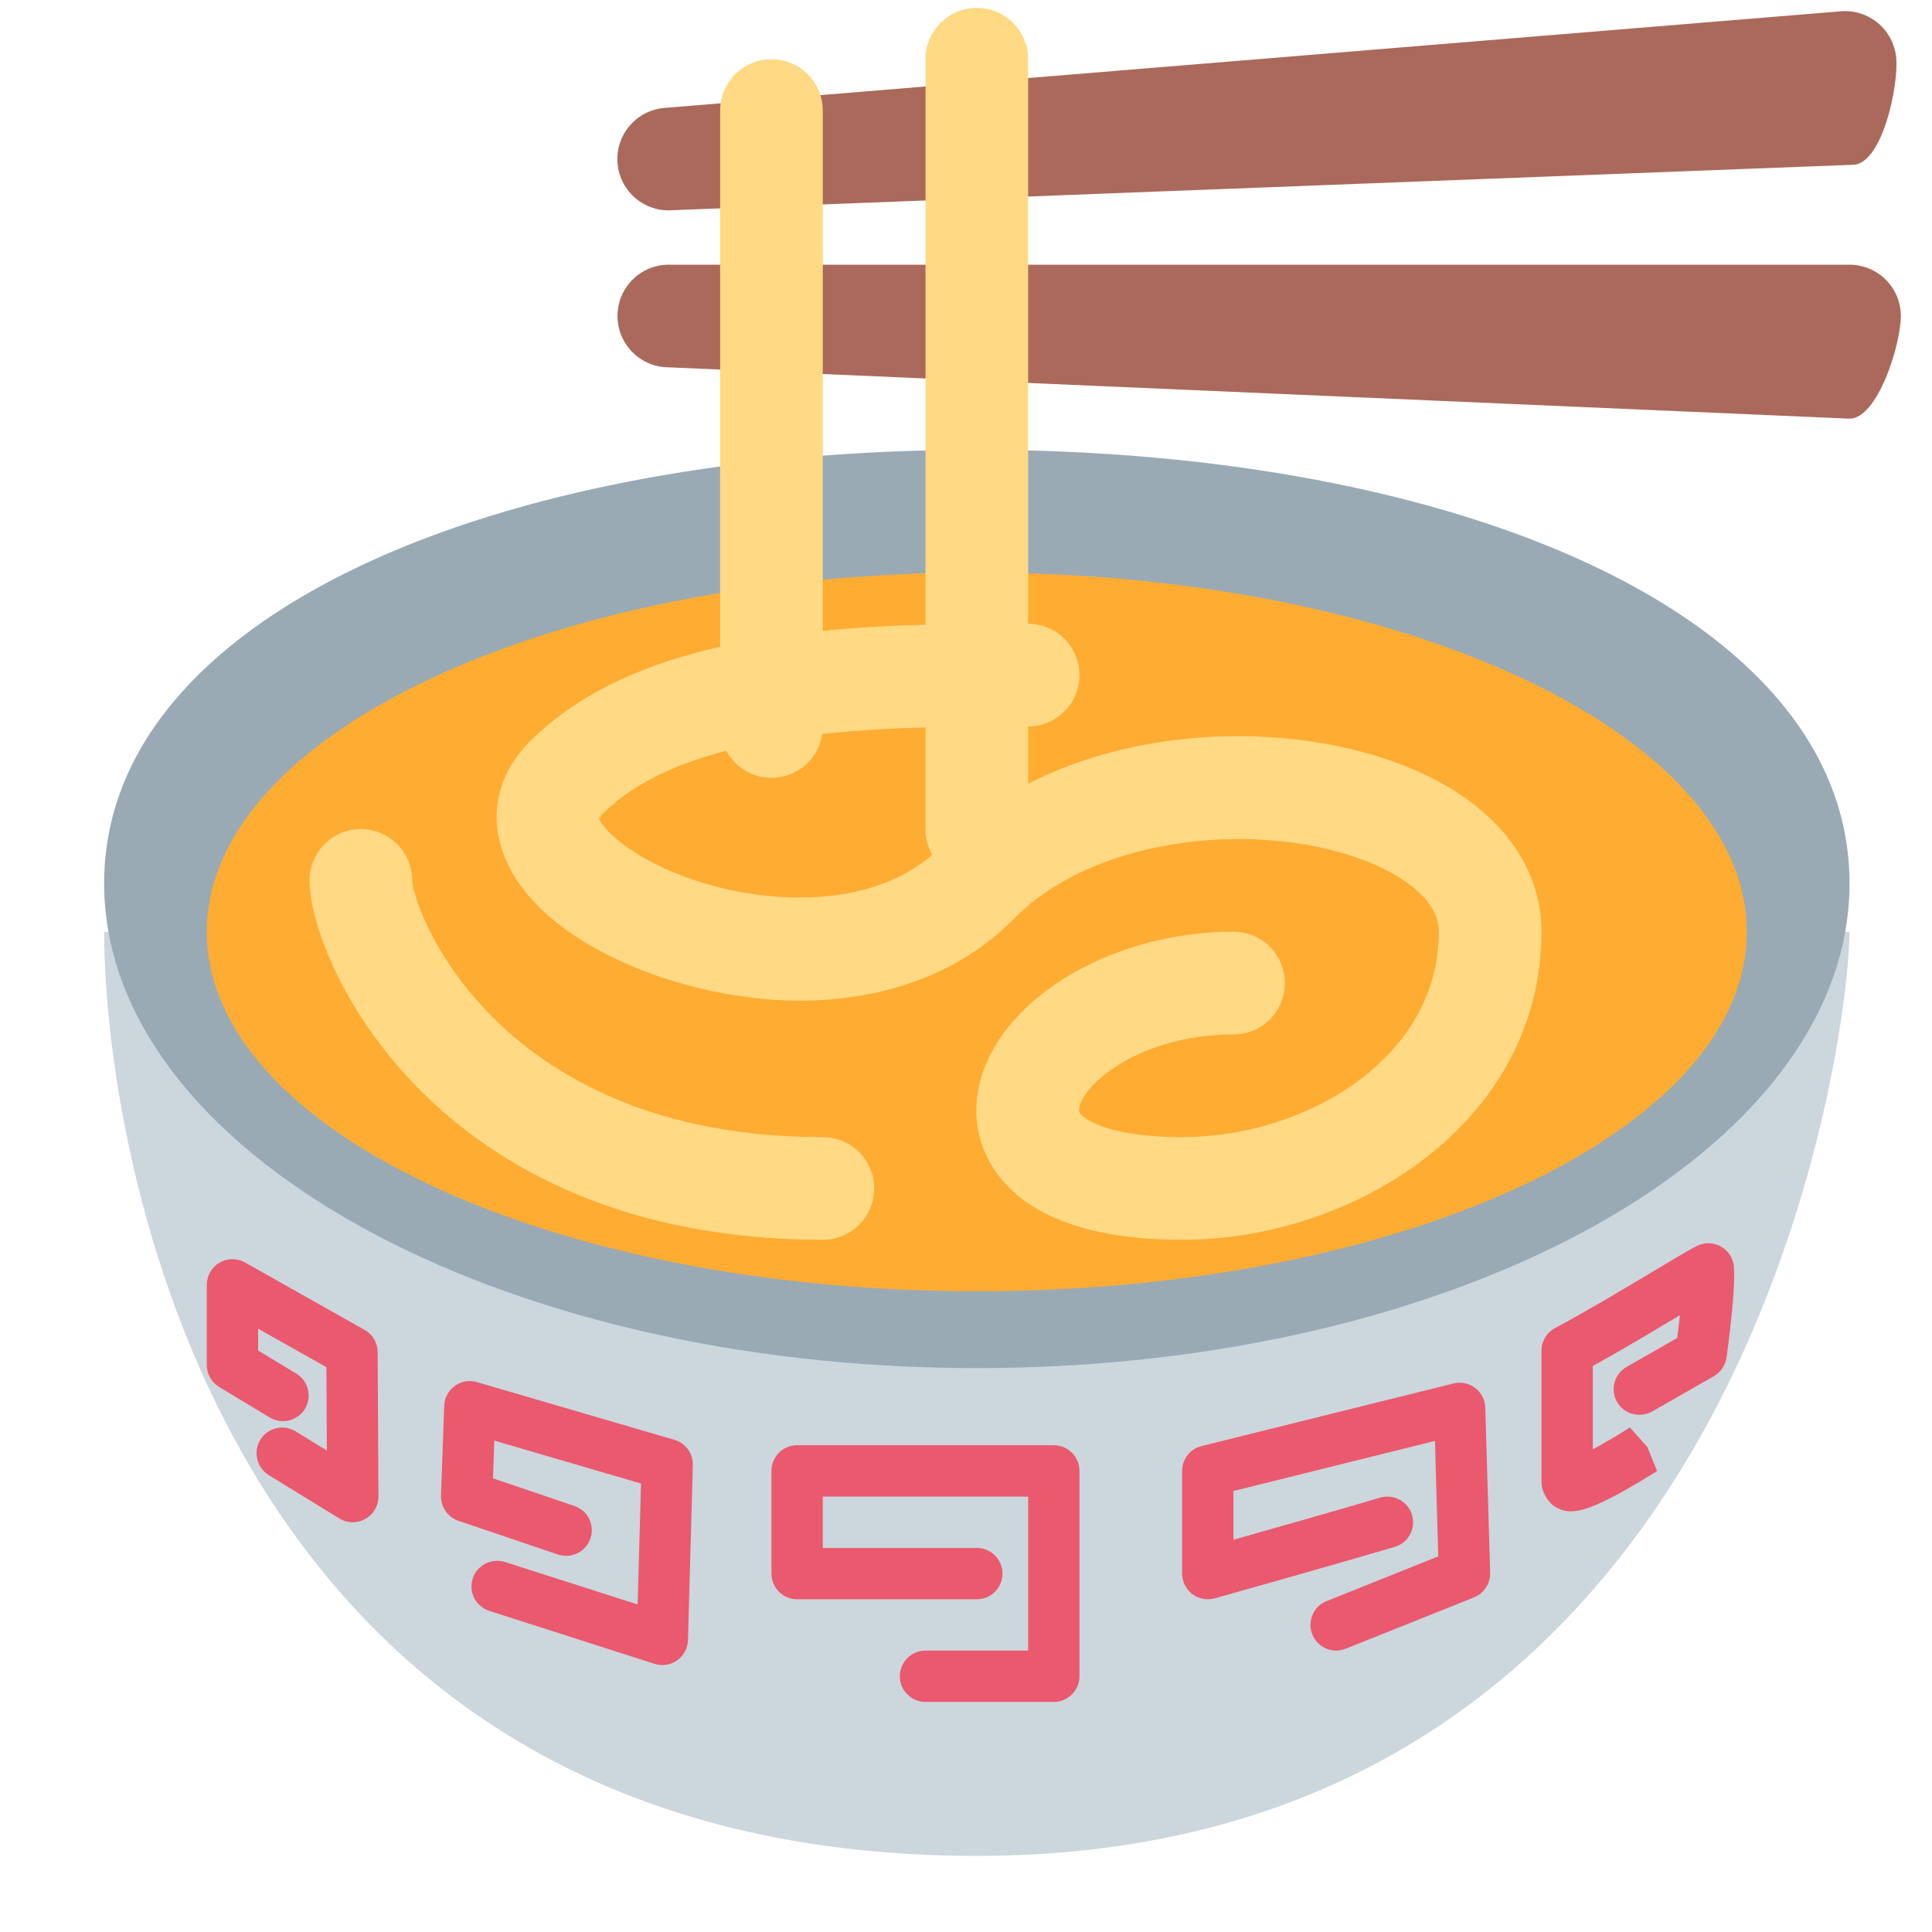 <svg width="23" height="23" viewBox="0 0 23 23" fill="none" xmlns="http://www.w3.org/2000/svg">
<g clip-path="url(#clip0_28001_22627)">
<g clip-path="url(#clip1_28001_22627)">
<g clip-path="url(#clip2_28001_22627)">
<path d="M11.629 22.094C2.488 22.094 1.24 13.538 1.24 11.094H22.018C22.018 12.316 20.822 22.094 11.629 22.094Z" fill="#CCD6DD"/>
<path d="M22.018 10.516C22.018 13.703 17.367 16.287 11.629 16.287C5.891 16.287 1.24 13.703 1.24 10.516C1.24 7.328 5.891 5.355 11.629 5.355C17.367 5.355 22.018 7.328 22.018 10.516Z" fill="#99AAB5"/>
<path d="M12.545 20.261H11.018C10.849 20.261 10.712 20.124 10.712 19.955C10.712 19.787 10.849 19.65 11.018 19.65H12.24V17.817H9.795V18.428H11.629C11.797 18.428 11.934 18.564 11.934 18.733C11.934 18.902 11.797 19.039 11.629 19.039H9.49C9.321 19.039 9.184 18.902 9.184 18.733V17.511C9.184 17.342 9.321 17.205 9.49 17.205H12.545C12.714 17.205 12.851 17.342 12.851 17.511V19.955C12.851 20.124 12.714 20.261 12.545 20.261ZM15.906 19.65C15.785 19.65 15.671 19.577 15.623 19.457C15.56 19.301 15.636 19.123 15.793 19.061L17.122 18.528L17.083 17.154L14.684 17.75V18.33C15.133 18.204 15.881 17.992 16.431 17.829C16.591 17.783 16.762 17.873 16.81 18.036C16.858 18.198 16.766 18.368 16.604 18.415C15.761 18.664 14.46 19.028 14.46 19.028C14.366 19.053 14.27 19.034 14.193 18.977C14.118 18.919 14.073 18.828 14.073 18.733V17.511C14.073 17.371 14.168 17.248 14.305 17.215L17.303 16.47C17.391 16.448 17.488 16.467 17.561 16.523C17.635 16.579 17.679 16.665 17.682 16.757L17.74 18.724C17.743 18.852 17.667 18.969 17.547 19.017L16.019 19.628C15.983 19.642 15.944 19.65 15.906 19.65ZM18.701 17.992C18.633 17.992 18.578 17.974 18.525 17.945C18.428 17.891 18.351 17.755 18.351 17.645V16.079C18.351 15.966 18.414 15.863 18.513 15.81C18.874 15.618 19.295 15.366 19.637 15.162C19.875 15.019 20.075 14.899 20.193 14.836C20.284 14.788 20.394 14.789 20.484 14.838C20.575 14.887 20.634 14.979 20.642 15.082C20.663 15.35 20.573 16.026 20.554 16.16C20.541 16.253 20.485 16.336 20.403 16.383L19.668 16.804C19.522 16.884 19.335 16.837 19.25 16.69C19.167 16.544 19.217 16.357 19.364 16.273L19.967 15.928C19.978 15.843 19.989 15.749 19.999 15.657L19.95 15.686C19.651 15.865 19.291 16.081 18.962 16.262V17.255C19.068 17.197 19.211 17.115 19.404 16.994L19.611 17.226L19.728 17.513C19.148 17.872 18.877 17.992 18.701 17.992ZM7.886 19.822C7.854 19.822 7.823 19.817 7.793 19.808L5.825 19.177C5.665 19.125 5.576 18.954 5.627 18.793C5.679 18.632 5.852 18.546 6.011 18.595L7.591 19.101L7.631 17.661L5.885 17.15L5.869 17.599L6.838 17.928C6.998 17.982 7.083 18.155 7.029 18.315C6.975 18.475 6.802 18.559 6.642 18.506L5.458 18.105C5.33 18.062 5.246 17.94 5.25 17.805L5.288 16.736C5.291 16.642 5.338 16.554 5.415 16.499C5.491 16.443 5.588 16.427 5.679 16.454L8.029 17.141C8.162 17.18 8.252 17.304 8.248 17.442L8.19 19.524C8.188 19.62 8.14 19.71 8.062 19.765C8.01 19.803 7.948 19.822 7.886 19.822ZM4.2 18.122C4.144 18.122 4.089 18.107 4.04 18.077L3.2 17.561C3.056 17.472 3.011 17.285 3.099 17.141C3.187 16.997 3.374 16.951 3.519 17.04L3.891 17.268L3.886 16.276L3.073 15.818V16.078L3.527 16.352C3.671 16.439 3.718 16.626 3.631 16.771C3.544 16.915 3.357 16.961 3.211 16.875L2.61 16.512C2.518 16.457 2.462 16.357 2.462 16.251V15.296C2.462 15.188 2.519 15.087 2.613 15.032C2.707 14.977 2.823 14.976 2.918 15.03L4.34 15.832C4.436 15.885 4.495 15.986 4.496 16.096L4.505 17.815C4.506 17.926 4.446 18.029 4.35 18.082C4.303 18.109 4.251 18.122 4.2 18.122Z" fill="#EA596E"/>
<path d="M11.629 15.372C16.691 15.372 20.795 13.457 20.795 11.094C20.795 8.732 16.691 6.816 11.629 6.816C6.566 6.816 2.462 8.732 2.462 11.094C2.462 13.457 6.566 15.372 11.629 15.372Z" fill="#FFAC33"/>
<path d="M14.073 14.759C13.352 14.759 12.777 14.639 12.362 14.402C11.893 14.135 11.623 13.704 11.623 13.221C11.624 12.087 13.054 11.092 14.685 11.092C15.023 11.092 15.296 11.366 15.296 11.704C15.296 12.041 15.023 12.315 14.685 12.315C13.541 12.315 12.846 12.944 12.846 13.221C12.846 13.267 12.939 13.324 12.968 13.341C13.096 13.414 13.41 13.537 14.073 13.537C15.543 13.537 17.129 12.602 17.129 11.092C17.129 10.652 16.555 10.37 16.308 10.269C15.074 9.764 13.075 9.915 12.065 10.943C11.184 11.84 9.747 12.139 8.221 11.738C7.281 11.493 6.193 10.921 5.957 10.051C5.837 9.608 5.962 9.174 6.308 8.826C7.709 7.426 10.328 7.426 12.24 7.426C12.578 7.426 12.851 7.7 12.851 8.037C12.851 8.374 12.578 8.648 12.24 8.648C10.542 8.648 8.215 8.648 7.172 9.691C7.14 9.724 7.133 9.741 7.133 9.741C7.147 9.837 7.482 10.208 8.237 10.468C9.197 10.799 10.484 10.809 11.193 10.087C12.611 8.644 15.142 8.471 16.771 9.137C17.776 9.548 18.351 10.261 18.351 11.092C18.351 13.357 16.131 14.759 14.073 14.759ZM9.796 14.759C5.148 14.759 3.685 11.425 3.685 10.481C3.685 10.144 3.958 9.87 4.296 9.87C4.632 9.87 4.906 10.142 4.907 10.478C4.929 10.883 5.946 13.537 9.796 13.537C10.133 13.537 10.407 13.81 10.407 14.148C10.407 14.486 10.133 14.759 9.796 14.759Z" fill="#FFD983"/>
<path d="M22.074 1.961L8.015 2.502C7.679 2.532 7.382 2.285 7.352 1.948C7.322 1.612 7.57 1.315 7.906 1.285L21.91 0.135C22.247 0.105 22.543 0.353 22.574 0.689C22.603 1.025 22.41 1.93 22.074 1.961ZM22.017 4.984L7.962 4.373C7.625 4.373 7.351 4.099 7.351 3.762C7.351 3.424 7.625 3.151 7.962 3.151H22.017C22.355 3.151 22.629 3.424 22.629 3.762C22.629 4.099 22.355 4.984 22.017 4.984Z" fill="#AA695B"/>
<path d="M9.184 9.26C8.847 9.26 8.573 8.987 8.573 8.649V1.316C8.573 0.979 8.847 0.705 9.184 0.705C9.522 0.705 9.795 0.979 9.795 1.316V8.649C9.795 8.987 9.522 9.26 9.184 9.26ZM11.629 10.483C11.291 10.483 11.018 10.209 11.018 9.872V0.705C11.018 0.368 11.291 0.094 11.629 0.094C11.966 0.094 12.24 0.368 12.24 0.705V9.872C12.24 10.209 11.966 10.483 11.629 10.483Z" fill="#FFD983"/>
</g>
</g>
</g>
<defs>
<clipPath id="clip0_28001_22627">
<rect width="22" height="22" fill="white" transform="translate(0.629 0.094)"/>
</clipPath>
<clipPath id="clip1_28001_22627">
<rect width="22" height="22" fill="white" transform="translate(0.629 0.094)"/>
</clipPath>
<clipPath id="clip2_28001_22627">
<rect width="22" height="22" fill="white" transform="translate(0.629 0.094)"/>
</clipPath>
</defs>
</svg>

